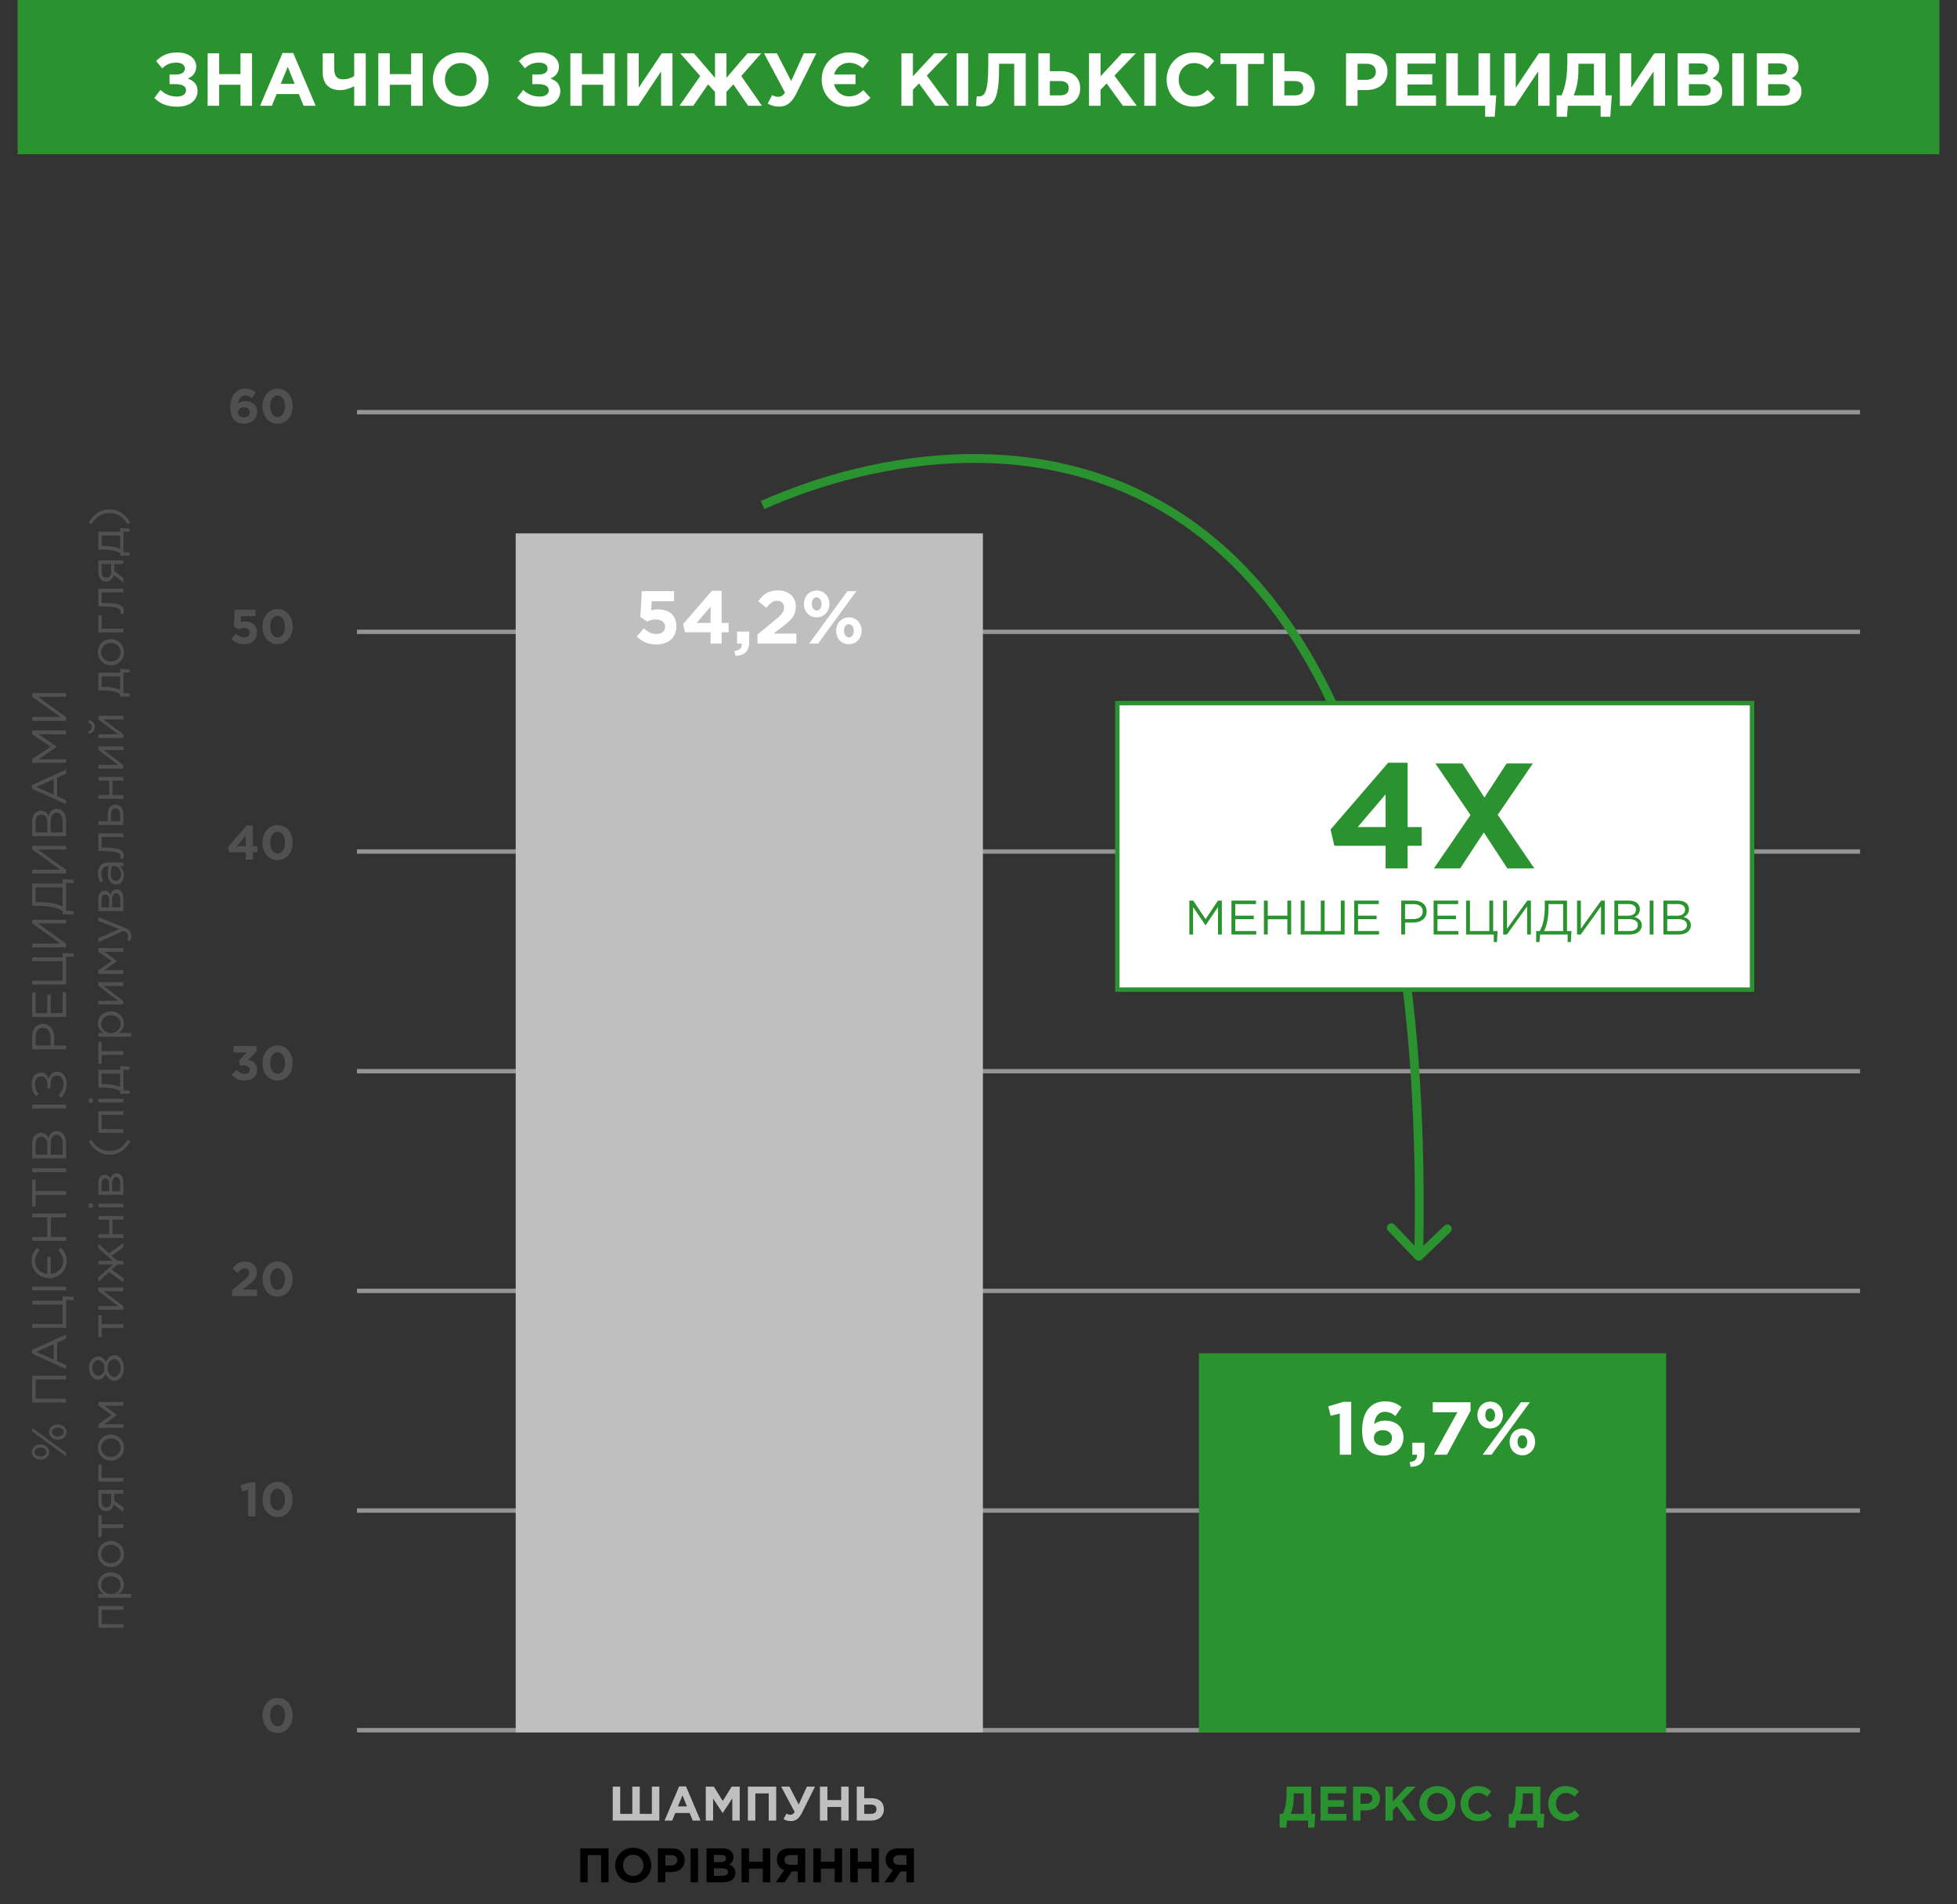 <svg width="444" height="432" viewBox="0 0 444 432" fill="none" xmlns="http://www.w3.org/2000/svg">
<rect x="0" y="0" width="444" height="432" fill="#333333" stroke="none"/>
<line x1="81" y1="93.5" x2="422" y2="93.5" stroke="#949494"/>
<line x1="81" y1="143.333" x2="422" y2="143.333" stroke="#949494"/>
<line x1="81" y1="193.167" x2="422" y2="193.167" stroke="#949494"/>
<line x1="81" y1="243" x2="422" y2="243" stroke="#949494"/>
<line x1="81" y1="292.833" x2="422" y2="292.833" stroke="#949494"/>
<line x1="81" y1="342.667" x2="422" y2="342.667" stroke="#949494"/>
<line x1="81" y1="392.5" x2="422" y2="392.5" stroke="#949494"/>
<rect x="272" y="307" width="106" height="86" fill="#2B9230"/>
<rect x="117" y="121" width="106" height="272" fill="#BFBFBF"/>
<path d="M321.155 285.692C321.537 286.091 322.17 286.104 322.569 285.722L329.066 279.494C329.465 279.112 329.478 278.479 329.096 278.08C328.714 277.681 328.081 277.668 327.682 278.05L321.907 283.586L316.371 277.811C315.989 277.412 315.356 277.399 314.957 277.781C314.558 278.163 314.545 278.796 314.927 279.195L321.155 285.692ZM173.405 115.484C199.528 103.926 237.369 97.995 268.126 118.899C298.867 139.792 322.935 187.768 320.877 284.979L322.877 285.021C324.94 187.58 300.842 138.716 269.25 117.245C237.675 95.785 199.016 101.965 172.595 113.655L173.405 115.484Z" fill="#2B9230"/>
<rect x="253.5" y="159.5" width="144" height="65" fill="white" stroke="#2B9230"/>
<path d="M290.326 414.606H291.855L291.965 413H296.783V414.606H298.202L298.422 411.471H297.498V405.3H291.899V406.202C291.899 408.831 291.624 410.14 291.052 411.471H290.326V414.606ZM295.804 406.829V411.471H292.834C293.274 410.404 293.527 409.238 293.527 407.61V406.829H295.804ZM299.605 413H305.468V411.493H301.288V409.876H304.918V408.369H301.288V406.807H305.413V405.3H299.605V413ZM306.974 413H308.668V410.69H309.955C311.682 410.69 313.068 409.766 313.068 407.984C313.068 406.389 311.957 405.3 310.12 405.3H306.974V413ZM308.668 409.183V406.829H309.977C310.824 406.829 311.352 407.236 311.352 407.995C311.352 408.677 310.857 409.183 310.01 409.183H308.668ZM314.322 413H316.016V410.646L316.907 409.722L319.294 413H321.329L318.051 408.567L321.186 405.3H319.14L316.016 408.666V405.3H314.322V413ZM326.097 413.132C328.473 413.132 330.2 411.339 330.2 409.15C330.2 406.939 328.495 405.168 326.119 405.168C323.743 405.168 322.016 406.961 322.016 409.15C322.016 411.361 323.721 413.132 326.097 413.132ZM326.119 411.57C324.755 411.57 323.787 410.47 323.787 409.15C323.787 407.808 324.733 406.73 326.097 406.73C327.461 406.73 328.429 407.83 328.429 409.15C328.429 410.492 327.483 411.57 326.119 411.57ZM335.311 413.132C336.796 413.132 337.676 412.67 338.468 411.823L337.39 410.668C336.785 411.218 336.246 411.57 335.366 411.57C334.046 411.57 333.133 410.47 333.133 409.15C333.133 407.808 334.068 406.73 335.366 406.73C336.246 406.73 336.752 407.049 337.346 407.588L338.358 406.422C337.643 405.718 336.829 405.168 335.377 405.168C333.012 405.168 331.362 406.961 331.362 409.15C331.362 411.383 333.045 413.132 335.311 413.132ZM342.308 414.606H343.837L343.947 413H348.765V414.606H350.184L350.404 411.471H349.48V405.3H343.881V406.202C343.881 408.831 343.606 410.14 343.034 411.471H342.308V414.606ZM347.786 406.829V411.471H344.816C345.256 410.404 345.509 409.238 345.509 407.61V406.829H347.786ZM355.195 413.132C356.68 413.132 357.56 412.67 358.352 411.823L357.274 410.668C356.669 411.218 356.13 411.57 355.25 411.57C353.93 411.57 353.017 410.47 353.017 409.15C353.017 407.808 353.952 406.73 355.25 406.73C356.13 406.73 356.636 407.049 357.23 407.588L358.242 406.422C357.527 405.718 356.713 405.168 355.261 405.168C352.896 405.168 351.246 406.961 351.246 409.15C351.246 411.383 352.929 413.132 355.195 413.132Z" fill="#2B9230"/>
<path d="M149.59 405.3H147.896V411.471H145.146V405.3H143.452V411.471H140.713V405.3H139.019V413H149.59V405.3ZM150.777 413H152.504L153.208 411.273H156.464L157.168 413H158.939L155.639 405.245H154.077L150.777 413ZM153.813 409.777L154.836 407.28L155.859 409.777H153.813ZM160.128 413H161.789V408.006L163.934 411.262H163.978L166.145 407.973V413H167.828V405.3H166.002L163.978 408.556L161.954 405.3H160.128V413ZM169.677 413H171.371V406.829H174.407V413H176.101V405.3H169.677V413ZM181.205 409.37L179.115 405.3H177.223L180.303 411.064C179.995 411.537 179.643 411.68 179.335 411.68C179.038 411.68 178.73 411.614 178.422 411.427L177.762 412.67C178.246 412.945 178.763 413.121 179.423 413.121C180.501 413.121 181.271 412.593 181.942 411.251L184.901 405.3H183.064L181.205 409.37ZM186.027 413H187.721V409.909H190.845V413H192.539V405.3H190.845V408.347H187.721V405.3H186.027V413ZM194.384 413H197.607C199.411 413 200.533 411.999 200.533 410.415C200.533 408.908 199.499 407.918 197.717 407.918H196.078V405.3H194.384V413ZM197.574 409.37C198.421 409.37 198.85 409.744 198.85 410.393C198.85 411.108 198.421 411.471 197.585 411.471H196.078V409.37H197.574Z" fill="#BFBFBF"/>
<path d="M131.639 427H133.333V420.829H136.369V427H138.063V419.3H131.639V427ZM143.651 427.132C146.027 427.132 147.754 425.339 147.754 423.15C147.754 420.939 146.049 419.168 143.673 419.168C141.297 419.168 139.57 420.961 139.57 423.15C139.57 425.361 141.275 427.132 143.651 427.132ZM143.673 425.57C142.309 425.57 141.341 424.47 141.341 423.15C141.341 421.808 142.287 420.73 143.651 420.73C145.015 420.73 145.983 421.83 145.983 423.15C145.983 424.492 145.037 425.57 143.673 425.57ZM149.257 427H150.951V424.69H152.238C153.965 424.69 155.351 423.766 155.351 421.984C155.351 420.389 154.24 419.3 152.403 419.3H149.257V427ZM150.951 423.183V420.829H152.26C153.107 420.829 153.635 421.236 153.635 421.995C153.635 422.677 153.14 423.183 152.293 423.183H150.951ZM156.681 427H158.375V419.3H156.681V427ZM160.299 427H163.962C165.7 427 166.844 426.296 166.844 424.888C166.844 423.832 166.294 423.315 165.403 422.974C165.953 422.666 166.415 422.182 166.415 421.313C166.415 420.763 166.239 420.334 165.887 419.982C165.447 419.542 164.754 419.3 163.874 419.3H160.299V427ZM161.949 422.413V420.785H163.621C164.336 420.785 164.732 421.071 164.732 421.577C164.732 422.171 164.259 422.413 163.511 422.413H161.949ZM161.949 425.515V423.821H163.907C164.776 423.821 165.161 424.14 165.161 424.657C165.161 425.251 164.71 425.515 163.962 425.515H161.949ZM168.238 427H169.932V423.909H173.056V427H174.75V419.3H173.056V422.347H169.932V419.3H168.238V427ZM182.689 419.3H179.169C177.365 419.3 176.265 420.246 176.265 421.841C176.265 423.106 176.936 423.887 177.915 424.25L176.034 427H178.014L179.664 424.536H180.995V427H182.689V419.3ZM179.279 423.04C178.454 423.04 177.981 422.6 177.981 421.951C177.981 421.203 178.487 420.829 179.312 420.829H180.995V423.04H179.279ZM184.545 427H186.239V423.909H189.363V427H191.057V419.3H189.363V422.347H186.239V419.3H184.545V427ZM192.902 427H194.596V423.909H197.72V427H199.414V419.3H197.72V422.347H194.596V419.3H192.902V427ZM207.353 419.3H203.833C202.029 419.3 200.929 420.246 200.929 421.841C200.929 423.106 201.6 423.887 202.579 424.25L200.698 427H202.678L204.328 424.536H205.659V427H207.353V419.3ZM203.943 423.04C203.118 423.04 202.645 422.6 202.645 421.951C202.645 421.203 203.151 420.829 203.976 420.829H205.659V423.04H203.943Z" fill="black"/>
<path d="M303.97 330H306.554V318.015H304.769L301.352 319.035L301.896 321.177L303.97 320.667V330ZM313.879 330.204C316.463 330.204 318.418 328.521 318.418 326.09C318.418 323.574 316.599 322.265 314.236 322.265C313.063 322.265 312.366 322.639 311.771 323.03C311.941 321.466 312.689 320.276 314.168 320.276C315.188 320.276 315.817 320.633 316.599 321.228L317.976 319.205C316.922 318.372 315.868 317.896 314.253 317.896C310.7 317.896 309.034 320.718 309.034 324.39C309.034 326.787 309.578 328.062 310.445 328.929C311.278 329.762 312.332 330.204 313.879 330.204ZM313.777 327.96C312.485 327.96 311.703 327.195 311.703 326.192C311.703 325.155 312.451 324.441 313.743 324.441C315.035 324.441 315.817 325.172 315.817 326.175C315.817 327.229 315.069 327.96 313.777 327.96ZM320.035 332.754C322.058 332.72 323.18 331.819 323.18 329.575V327.28H320.426V330H321.48V330.187C321.48 331.054 320.919 331.564 319.814 331.683L320.035 332.754ZM325.332 330H328.29L333.628 320.072V318.1H325.06V320.361H330.653L325.332 330ZM338.068 324.05C339.802 324.05 340.975 322.673 340.975 321.007C340.975 319.307 339.819 317.964 338.102 317.964C336.368 317.964 335.195 319.324 335.195 321.007C335.195 322.707 336.351 324.05 338.068 324.05ZM336.385 330H338.408L347.095 318.1H345.072L336.385 330ZM345.378 330.136C347.112 330.136 348.285 328.759 348.285 327.093C348.285 325.393 347.129 324.05 345.412 324.05C343.678 324.05 342.505 325.41 342.505 327.093C342.505 328.793 343.661 330.136 345.378 330.136ZM338.102 322.503C337.422 322.503 336.98 321.806 336.98 321.007C336.98 320.191 337.354 319.511 338.068 319.511C338.748 319.511 339.19 320.208 339.19 321.007C339.19 321.806 338.816 322.503 338.102 322.503ZM345.412 328.589C344.732 328.589 344.29 327.892 344.29 327.093C344.29 326.277 344.664 325.597 345.378 325.597C346.058 325.597 346.5 326.294 346.5 327.093C346.5 327.892 346.126 328.589 345.412 328.589Z" fill="white"/>
<path d="M269.839 212H270.686V205.774L273.491 209.888H273.535L276.34 205.763V212H277.209V204.3H276.329L273.524 208.502L270.719 204.3H269.839V212ZM279.389 212H285.01V211.208H280.258V208.513H284.46V207.721H280.258V205.092H284.955V204.3H279.389V212ZM286.758 212H287.627V208.535H292.071V212H292.94V204.3H292.071V207.721H287.627V204.3H286.758V212ZM295.115 212H305.07V204.3H304.201V211.208H300.527V204.3H299.658V211.208H295.984V204.3H295.115V212ZM307.243 212H312.864V211.208H308.112V208.513H312.314V207.721H308.112V205.092H312.809V204.3H307.243V212ZM317.91 212H318.779V209.283H320.649C322.288 209.283 323.674 208.425 323.674 206.764C323.674 205.224 322.53 204.3 320.792 204.3H317.91V212ZM318.779 208.491V205.103H320.726C321.969 205.103 322.794 205.675 322.794 206.775C322.794 207.809 321.958 208.491 320.682 208.491H318.779ZM325.258 212H330.879V211.208H326.127V208.513H330.329V207.721H326.127V205.092H330.824V204.3H325.258V212ZM338.908 213.716H339.634L339.766 211.208H338.765V204.3H337.896V211.208H333.496V204.3H332.627V212H338.908V213.716ZM341.038 212H341.885L346.472 205.609V212H347.33V204.3H346.505L341.907 210.691V204.3H341.038V212ZM348.524 213.716H349.261L349.415 212H355.663V213.716H356.389L356.521 211.208H355.52V204.3H350.482V205.642C350.482 208.139 350.053 210.031 349.316 211.208H348.524V213.716ZM350.295 211.208C350.933 210.152 351.318 208.084 351.318 206.093V205.092H354.651V211.208H350.295ZM357.796 212H358.643L363.23 205.609V212H364.088V204.3H363.263L358.665 210.691V204.3H357.796V212ZM366.261 212H369.682C371.365 212 372.476 211.219 372.476 209.899C372.476 208.821 371.739 208.293 370.826 208.018C371.431 207.754 372.047 207.237 372.047 206.236C372.047 205.719 371.871 205.312 371.552 204.982C371.123 204.542 370.419 204.3 369.539 204.3H366.261V212ZM367.119 211.219V208.502H369.55C370.892 208.502 371.596 208.986 371.596 209.822C371.596 210.702 370.87 211.219 369.704 211.219H367.119ZM367.119 207.732V205.081H369.462C370.562 205.081 371.167 205.576 371.167 206.335C371.167 207.259 370.441 207.732 369.396 207.732H367.119ZM374.276 212H375.145V204.3H374.276V212ZM377.401 212H380.822C382.505 212 383.616 211.219 383.616 209.899C383.616 208.821 382.879 208.293 381.966 208.018C382.571 207.754 383.187 207.237 383.187 206.236C383.187 205.719 383.011 205.312 382.692 204.982C382.263 204.542 381.559 204.3 380.679 204.3H377.401V212ZM378.259 211.219V208.502H380.69C382.032 208.502 382.736 208.986 382.736 209.822C382.736 210.702 382.01 211.219 380.844 211.219H378.259ZM378.259 207.732V205.081H380.602C381.702 205.081 382.307 205.576 382.307 206.335C382.307 207.259 381.581 207.732 380.536 207.732H378.259Z" fill="#2B9230"/>
<path d="M314.36 197H319.358V191.866H322.554V187.616H319.358V173.03H314.938L301.882 188.16L302.732 191.866H314.36V197ZM308.036 187.616L314.36 180.204V187.616H308.036ZM325.324 197H331.274L336.646 188.84L341.984 197H348.104L339.808 184.828L347.764 173.2H341.814L336.782 180.918L331.784 173.2H325.664L333.62 184.896L325.324 197Z" fill="#2B9230"/>
<path d="M148.93 146.204C151.667 146.204 153.452 144.606 153.452 142.09C153.452 139.37 151.599 138.248 149.287 138.248C148.624 138.248 148.199 138.333 147.723 138.452L147.859 136.395H152.925V134.1H145.615L145.275 139.965L146.788 140.968C147.349 140.73 148.029 140.526 148.777 140.526C150.018 140.526 150.885 141.121 150.885 142.141C150.885 143.229 150.12 143.824 148.896 143.824C147.842 143.824 146.958 143.348 146.057 142.532L144.476 144.419C145.632 145.524 147.026 146.204 148.93 146.204ZM161.219 146H163.718V143.433H165.316V141.308H163.718V134.015H161.508L154.98 141.58L155.405 143.433H161.219V146ZM158.057 141.308L161.219 137.602V141.308H158.057ZM166.836 148.754C168.859 148.72 169.981 147.819 169.981 145.575V143.28H167.227V146H168.281V146.187C168.281 147.054 167.72 147.564 166.615 147.683L166.836 148.754ZM171.871 146H180.677V143.739H175.492L177.43 142.243C179.538 140.611 180.558 139.625 180.558 137.636C180.558 135.375 178.926 133.93 176.461 133.93C174.336 133.93 173.197 134.797 172.024 136.395L173.86 137.874C174.744 136.786 175.373 136.276 176.291 136.276C177.226 136.276 177.889 136.82 177.889 137.823C177.889 138.809 177.311 139.455 175.832 140.679L171.871 143.926V146ZM185.267 140.05C187.001 140.05 188.174 138.673 188.174 137.007C188.174 135.307 187.018 133.964 185.301 133.964C183.567 133.964 182.394 135.324 182.394 137.007C182.394 138.707 183.55 140.05 185.267 140.05ZM183.584 146H185.607L194.294 134.1H192.271L183.584 146ZM192.577 146.136C194.311 146.136 195.484 144.759 195.484 143.093C195.484 141.393 194.328 140.05 192.611 140.05C190.877 140.05 189.704 141.41 189.704 143.093C189.704 144.793 190.86 146.136 192.577 146.136ZM185.301 138.503C184.621 138.503 184.179 137.806 184.179 137.007C184.179 136.191 184.553 135.511 185.267 135.511C185.947 135.511 186.389 136.208 186.389 137.007C186.389 137.806 186.015 138.503 185.301 138.503ZM192.611 144.589C191.931 144.589 191.489 143.892 191.489 143.093C191.489 142.277 191.863 141.597 192.577 141.597C193.257 141.597 193.699 142.294 193.699 143.093C193.699 143.892 193.325 144.589 192.611 144.589Z" fill="white"/>
<path d="M55.411 96.132C57.083 96.132 58.348 95.043 58.348 93.47C58.348 91.842 57.171 90.995 55.642 90.995C54.883 90.995 54.432 91.237 54.047 91.49C54.157 90.478 54.641 89.708 55.598 89.708C56.258 89.708 56.665 89.939 57.171 90.324L58.062 89.015C57.38 88.476 56.698 88.168 55.653 88.168C53.354 88.168 52.276 89.994 52.276 92.37C52.276 93.921 52.628 94.746 53.189 95.307C53.728 95.846 54.41 96.132 55.411 96.132ZM55.345 94.68C54.509 94.68 54.003 94.185 54.003 93.536C54.003 92.865 54.487 92.403 55.323 92.403C56.159 92.403 56.665 92.876 56.665 93.525C56.665 94.207 56.181 94.68 55.345 94.68ZM62.969 96.132C65.026 96.132 66.401 94.383 66.401 92.15C66.401 89.895 65.026 88.168 62.991 88.168C60.945 88.168 59.559 89.917 59.559 92.15C59.559 94.405 60.912 96.132 62.969 96.132ZM62.991 94.603C61.968 94.603 61.297 93.558 61.297 92.15C61.297 90.72 61.957 89.697 62.969 89.697C63.981 89.697 64.663 90.753 64.663 92.15C64.663 93.569 64.014 94.603 62.991 94.603ZM55.391 146.132C57.162 146.132 58.317 145.098 58.317 143.47C58.317 141.71 57.118 140.984 55.622 140.984C55.193 140.984 54.918 141.039 54.61 141.116L54.698 139.785H57.976V138.3H53.246L53.026 142.095L54.005 142.744C54.368 142.59 54.808 142.458 55.292 142.458C56.095 142.458 56.656 142.843 56.656 143.503C56.656 144.207 56.161 144.592 55.369 144.592C54.687 144.592 54.115 144.284 53.532 143.756L52.509 144.977C53.257 145.692 54.159 146.132 55.391 146.132ZM62.969 146.132C65.026 146.132 66.401 144.383 66.401 142.15C66.401 139.895 65.026 138.168 62.991 138.168C60.945 138.168 59.559 139.917 59.559 142.15C59.559 144.405 60.912 146.132 62.969 146.132ZM62.991 144.603C61.968 144.603 61.297 143.558 61.297 142.15C61.297 140.72 61.957 139.697 62.969 139.697C63.981 139.697 64.663 140.753 64.663 142.15C64.663 143.569 64.014 144.603 62.991 144.603ZM55.759 195H57.376V193.339H58.41V191.964H57.376V187.245H55.946L51.722 192.14L51.997 193.339H55.759V195ZM53.713 191.964L55.759 189.566V191.964H53.713ZM62.969 195.132C65.026 195.132 66.401 193.383 66.401 191.15C66.401 188.895 65.026 187.168 62.991 187.168C60.945 187.168 59.559 188.917 59.559 191.15C59.559 193.405 60.912 195.132 62.969 195.132ZM62.991 193.603C61.968 193.603 61.297 192.558 61.297 191.15C61.297 189.72 61.957 188.697 62.969 188.697C63.981 188.697 64.663 189.753 64.663 191.15C64.663 192.569 64.014 193.603 62.991 193.603ZM55.554 245.132C57.27 245.132 58.326 244.065 58.326 242.613C58.326 241.161 57.303 240.611 56.258 240.435L58.205 238.576V237.3H53.002V238.752H56.027L54.19 240.6L54.454 241.678H55.158C56.104 241.678 56.665 242.03 56.665 242.657C56.665 243.251 56.214 243.614 55.576 243.614C54.795 243.614 54.245 243.284 53.717 242.69L52.551 243.801C53.211 244.582 54.168 245.132 55.554 245.132ZM62.969 245.132C65.026 245.132 66.401 243.383 66.401 241.15C66.401 238.895 65.026 237.168 62.991 237.168C60.945 237.168 59.559 238.917 59.559 241.15C59.559 243.405 60.912 245.132 62.969 245.132ZM62.991 243.603C61.968 243.603 61.297 242.558 61.297 241.15C61.297 239.72 61.957 238.697 62.969 238.697C63.981 238.697 64.663 239.753 64.663 241.15C64.663 242.569 64.014 243.603 62.991 243.603ZM52.65 294H58.348V292.537H54.993L56.247 291.569C57.611 290.513 58.271 289.875 58.271 288.588C58.271 287.125 57.215 286.19 55.62 286.19C54.245 286.19 53.508 286.751 52.749 287.785L53.937 288.742C54.509 288.038 54.916 287.708 55.51 287.708C56.115 287.708 56.544 288.06 56.544 288.709C56.544 289.347 56.17 289.765 55.213 290.557L52.65 292.658V294ZM62.969 294.132C65.026 294.132 66.401 292.383 66.401 290.15C66.401 287.895 65.026 286.168 62.991 286.168C60.945 286.168 59.559 287.917 59.559 290.15C59.559 292.405 60.912 294.132 62.969 294.132ZM62.991 292.603C61.968 292.603 61.297 291.558 61.297 290.15C61.297 288.72 61.957 287.697 62.969 287.697C63.981 287.697 64.663 288.753 64.663 290.15C64.663 291.569 64.014 292.603 62.991 292.603ZM56.282 344H57.954V336.245H56.799L54.588 336.905L54.94 338.291L56.282 337.961V344ZM62.969 344.132C65.026 344.132 66.401 342.383 66.401 340.15C66.401 337.895 65.026 336.168 62.991 336.168C60.945 336.168 59.559 337.917 59.559 340.15C59.559 342.405 60.912 344.132 62.969 344.132ZM62.991 342.603C61.968 342.603 61.297 341.558 61.297 340.15C61.297 338.72 61.957 337.697 62.969 337.697C63.981 337.697 64.663 338.753 64.663 340.15C64.663 341.569 64.014 342.603 62.991 342.603ZM62.969 393.132C65.026 393.132 66.401 391.383 66.401 389.15C66.401 386.895 65.026 385.168 62.991 385.168C60.945 385.168 59.559 386.917 59.559 389.15C59.559 391.405 60.912 393.132 62.969 393.132ZM62.991 391.603C61.968 391.603 61.297 390.558 61.297 389.15C61.297 387.72 61.957 386.697 62.969 386.697C63.981 386.697 64.663 387.753 64.663 389.15C64.663 390.569 64.014 391.603 62.991 391.603Z" fill="#505050"/>
<path d="M11.15 329.404C11.15 328.359 10.226 327.655 9.181 327.655C8.125 327.655 7.212 328.348 7.212 329.382C7.212 330.438 8.136 331.142 9.181 331.142C10.237 331.142 11.15 330.449 11.15 329.404ZM15 330.35L15 329.558L7.3 323.915L7.3 324.696L15 330.35ZM15.088 324.872C15.088 323.816 14.164 323.123 13.119 323.123C12.063 323.123 11.15 323.805 11.15 324.85C11.15 325.895 12.074 326.599 13.119 326.599C14.175 326.599 15.088 325.906 15.088 324.872ZM10.534 329.382C10.534 329.954 9.951 330.405 9.181 330.405C8.433 330.405 7.828 330.009 7.828 329.404C7.828 328.843 8.411 328.381 9.181 328.381C9.94 328.381 10.534 328.788 10.534 329.382ZM14.472 324.85C14.472 325.422 13.889 325.873 13.119 325.873C12.371 325.873 11.766 325.466 11.766 324.872C11.766 324.3 12.349 323.849 13.119 323.849C13.878 323.849 14.472 324.245 14.472 324.85ZM15 318.153L15 317.284L8.092 317.284L8.092 312.95L15 312.95L15 312.081L7.3 312.081L7.3 318.153L15 318.153ZM15 310.563L15 309.672L12.965 308.759L12.965 304.568L15 303.666L15 302.731L7.245 306.24L7.245 307.054L15 310.563ZM12.184 308.418L8.257 306.658L12.184 304.909L12.184 308.418ZM16.716 294.932L16.716 294.206L14.208 294.074L14.208 295.075L7.3 295.075L7.3 295.944L14.208 295.944L14.208 300.344L7.3 300.344L7.3 301.213L15 301.213L15 294.932L16.716 294.932ZM15 292.725L15 291.856L7.3 291.856L7.3 292.725L15 292.725ZM15.132 286.08C15.132 284.683 14.593 283.781 13.779 282.978L13.207 283.616C13.911 284.353 14.34 285.002 14.34 286.058C14.34 287.631 13.119 288.852 11.513 289.017L11.513 285.134L10.721 285.134L10.721 289.006C9.137 288.819 7.96 287.62 7.96 286.058C7.96 285.013 8.411 284.287 9.027 283.638L8.433 283.088C7.707 283.858 7.168 284.65 7.168 286.047C7.168 288.313 8.972 289.941 11.15 289.941C13.383 289.941 15.132 288.302 15.132 286.08ZM15 281.469L15 280.6L11.535 280.6L11.535 276.156L15 276.156L15 275.287L7.3 275.287L7.3 276.156L10.721 276.156L10.721 280.6L7.3 280.6L7.3 281.469L15 281.469ZM15 271.076L15 270.196L8.092 270.196L8.092 267.611L7.3 267.611L7.3 273.661L8.092 273.661L8.092 271.076L15 271.076ZM15 265.901L15 265.032L7.3 265.032L7.3 265.901L15 265.901ZM15 262.777L15 259.356C15 257.673 14.219 256.562 12.899 256.562C11.821 256.562 11.293 257.299 11.018 258.212C10.754 257.607 10.237 256.991 9.236 256.991C8.719 256.991 8.312 257.167 7.982 257.486C7.542 257.915 7.3 258.619 7.3 259.499L7.3 262.777L15 262.777ZM14.219 261.919L11.502 261.919L11.502 259.488C11.502 258.146 11.986 257.442 12.822 257.442C13.702 257.442 14.219 258.168 14.219 259.334L14.219 261.919ZM10.732 261.919L8.081 261.919L8.081 259.576C8.081 258.476 8.576 257.871 9.335 257.871C10.259 257.871 10.732 258.597 10.732 259.642L10.732 261.919ZM15 251.464L15 250.595L7.3 250.595L7.3 251.464L15 251.464ZM15.132 245.788C15.132 244.182 14.164 243.093 12.943 243.093C11.92 243.093 11.326 243.797 11.051 244.71C10.798 244.006 10.27 243.302 9.236 243.302C8.048 243.302 7.179 244.369 7.179 245.898C7.179 247.119 7.542 247.922 8.202 248.692L8.807 248.186C8.202 247.515 7.938 246.789 7.938 245.92C7.938 244.908 8.521 244.182 9.313 244.182C10.226 244.182 10.765 244.963 10.765 246.063L10.765 246.91L11.48 246.91L11.48 246.063C11.48 244.886 11.898 243.984 12.899 243.984C13.812 243.984 14.384 244.831 14.384 245.777C14.384 246.888 14.021 247.702 13.284 248.483L13.889 249C14.714 248.098 15.132 247.119 15.132 245.788ZM15 238.049L15 237.18L12.283 237.18L12.283 235.31C12.283 233.671 11.425 232.285 9.764 232.285C8.224 232.285 7.3 233.429 7.3 235.167L7.3 238.049L15 238.049ZM11.491 237.18L8.103 237.18L8.103 235.233C8.103 233.99 8.675 233.165 9.775 233.165C10.809 233.165 11.491 234.001 11.491 235.277L11.491 237.18ZM15 230.701L15 225.08L14.208 225.08L14.208 229.832L11.513 229.832L11.513 225.63L10.721 225.63L10.721 229.832L8.092 229.832L8.092 225.135L7.3 225.135L7.3 230.701L15 230.701ZM16.716 217.051L16.716 216.325L14.208 216.193L14.208 217.194L7.3 217.194L7.3 218.063L14.208 218.063L14.208 222.463L7.3 222.463L7.3 223.332L15 223.332L15 217.051L16.716 217.051ZM15 214.921L15 214.074L8.609 209.487L15 209.487L15 208.629L7.3 208.629L7.3 209.454L13.691 214.052L7.3 214.052L7.3 214.921L15 214.921ZM16.716 207.435L16.716 206.698L15 206.544L15 200.296L16.716 200.296L16.716 199.57L14.208 199.438L14.208 200.439L7.3 200.439L7.3 205.477L8.642 205.477C11.139 205.477 13.031 205.906 14.208 206.643L14.208 207.435L16.716 207.435ZM14.208 205.664C13.152 205.026 11.084 204.641 9.093 204.641L8.092 204.641L8.092 201.308L14.208 201.308L14.208 205.664ZM15 198.163L15 197.316L8.609 192.729L15 192.729L15 191.871L7.3 191.871L7.3 192.696L13.691 197.294L7.3 197.294L7.3 198.163L15 198.163ZM15 189.698L15 186.277C15 184.594 14.219 183.483 12.899 183.483C11.821 183.483 11.293 184.22 11.018 185.133C10.754 184.528 10.237 183.912 9.236 183.912C8.719 183.912 8.312 184.088 7.982 184.407C7.542 184.836 7.3 185.54 7.3 186.42L7.3 189.698L15 189.698ZM14.219 188.84L11.502 188.84L11.502 186.409C11.502 185.067 11.986 184.363 12.822 184.363C13.702 184.363 14.219 185.089 14.219 186.255L14.219 188.84ZM10.732 188.84L8.081 188.84L8.081 186.497C8.081 185.397 8.576 184.792 9.335 184.792C10.259 184.792 10.732 185.518 10.732 186.563L10.732 188.84ZM15 182.42L15 181.529L12.965 180.616L12.965 176.425L15 175.523L15 174.588L7.245 178.097L7.245 178.911L15 182.42ZM12.184 180.275L8.257 178.515L12.184 176.766L12.184 180.275ZM15 173.069L15 172.222L8.774 172.222L12.888 169.417L12.888 169.373L8.763 166.568L15 166.568L15 165.699L7.3 165.699L7.3 166.579L11.502 169.384L7.3 172.189L7.3 173.069L15 173.069ZM15 163.519L15 162.672L8.609 158.085L15 158.085L15 157.227L7.3 157.227L7.3 158.052L13.691 162.65L7.3 162.65L7.3 163.519L15 163.519ZM28 369.262L28 368.415L23.061 368.415L23.061 365.181L28 365.181L28 364.334L22.313 364.334L22.313 369.262L28 369.262ZM29.76 362.441L29.76 361.594L26.911 361.594C27.549 361.154 28.121 360.472 28.121 359.416C28.121 358.041 27.021 356.699 25.162 356.699C23.27 356.699 22.192 358.052 22.192 359.416C22.192 360.461 22.775 361.132 23.457 361.594L22.313 361.594L22.313 362.441L29.76 362.441ZM27.362 359.57C27.362 360.626 26.482 361.627 25.162 361.627C23.842 361.627 22.951 360.626 22.951 359.57C22.951 358.492 23.809 357.568 25.151 357.568C26.548 357.568 27.362 358.47 27.362 359.57ZM28.132 352.541C28.132 350.825 26.768 349.56 25.162 349.56C23.534 349.56 22.192 350.814 22.192 352.519C22.192 354.235 23.556 355.489 25.162 355.489C26.79 355.489 28.132 354.246 28.132 352.541ZM27.373 352.519C27.373 353.718 26.383 354.62 25.162 354.62C23.941 354.62 22.94 353.773 22.94 352.541C22.94 351.342 23.941 350.429 25.162 350.429C26.383 350.429 27.373 351.287 27.373 352.519ZM28 346.65L28 345.792L23.061 345.792L23.061 343.757L22.313 343.757L22.313 348.685L23.061 348.685L23.061 346.65L28 346.65ZM28 343.031L28 341.986C27.318 341.458 26.625 340.941 25.932 340.413L25.932 338.84L28 338.84L28 337.993L22.313 337.993L22.313 340.666C22.313 342.019 23.039 342.811 24.084 342.811C25.008 342.811 25.602 342.14 25.8 341.293L28 343.031ZM25.217 340.6C25.217 341.392 24.81 341.964 24.117 341.964C23.468 341.964 23.061 341.469 23.061 340.622L23.061 338.84L25.217 338.84L25.217 340.6ZM28 336.101L28 335.254L23.061 335.254L23.061 332.24L22.313 332.24L22.313 336.101L28 336.101ZM28.132 328.414C28.132 326.698 26.768 325.433 25.162 325.433C23.534 325.433 22.192 326.687 22.192 328.392C22.192 330.108 23.556 331.362 25.162 331.362C26.79 331.362 28.132 330.119 28.132 328.414ZM27.373 328.392C27.373 329.591 26.383 330.493 25.162 330.493C23.941 330.493 22.94 329.646 22.94 328.414C22.94 327.215 23.941 326.302 25.162 326.302C26.383 326.302 27.373 327.16 27.373 328.392ZM28 323.898L28 323.073L23.666 323.073L26.548 320.994L23.666 318.893L28 318.893L28 318.035L22.313 318.035L22.313 318.849L25.305 320.972L22.313 323.095L22.313 323.898L28 323.898ZM28.11 310.326C28.11 308.687 27.23 307.433 25.921 307.433C24.986 307.433 24.359 308.104 24.018 309.017C23.688 308.302 23.138 307.697 22.247 307.697C21.037 307.697 20.19 308.918 20.19 310.326C20.19 311.734 21.037 312.955 22.225 312.955C23.138 312.955 23.688 312.35 24.018 311.635C24.348 312.559 24.997 313.219 25.91 313.219C27.219 313.219 28.11 311.965 28.11 310.326ZM23.71 310.326C23.71 311.305 23.138 312.086 22.302 312.086C21.51 312.086 20.949 311.327 20.949 310.326C20.949 309.325 21.521 308.566 22.28 308.566C23.138 308.566 23.71 309.347 23.71 310.326ZM27.351 310.326C27.351 311.591 26.691 312.339 25.91 312.339C25.03 312.339 24.425 311.448 24.425 310.326C24.425 309.204 25.03 308.313 25.888 308.313C26.691 308.313 27.351 309.061 27.351 310.326ZM28 301.243L28 300.385L23.061 300.385L23.061 298.35L22.313 298.35L22.313 303.278L23.061 303.278L23.061 301.243L28 301.243ZM28 297.118L28 296.304L23.501 292.916L28 292.916L28 292.069L22.313 292.069L22.313 292.894L26.812 296.271L22.313 296.271L22.313 297.118L28 297.118ZM28 290.905L28 289.915L25.349 288.023L26.614 286.868L28 286.868L28 286.021L26.614 286.021L25.349 284.866L28 282.974L28 281.984L24.744 284.316L22.313 282.105L22.313 283.128L25.613 286.021L22.313 286.021L22.313 286.868L25.613 286.868L22.313 289.761L22.313 290.784L24.744 288.573L28 290.905ZM28 280.822L28 279.975L25.514 279.975L25.514 276.697L28 276.697L28 275.85L22.313 275.85L22.313 276.697L24.766 276.697L24.766 279.975L22.313 279.975L22.313 280.822L28 280.822ZM28 273.881L28 273.034L22.313 273.034L22.313 273.881L28 273.881ZM21.07 273.936L21.07 272.968L20.135 272.968L20.135 273.936L21.07 273.936ZM28 271.068L28 268.219C28 266.965 27.406 266.151 26.449 266.151C25.646 266.151 25.228 266.723 25.041 267.405C24.843 266.932 24.48 266.459 23.732 266.459C22.874 266.459 22.313 267.185 22.313 268.318L22.313 271.068L28 271.068ZM27.274 270.221L25.437 270.221L25.437 268.439C25.437 267.515 25.767 267.02 26.317 267.02C26.911 267.02 27.274 267.515 27.274 268.329L27.274 270.221ZM24.755 270.221L23.039 270.221L23.039 268.45C23.039 267.713 23.369 267.317 23.842 267.317C24.436 267.317 24.755 267.79 24.755 268.472L24.755 270.221ZM29.551 258.916L28.99 258.553C27.923 260.225 26.603 261.105 24.843 261.105C23.083 261.105 21.763 260.225 20.696 258.553L20.135 258.916C21.235 260.874 22.819 261.963 24.843 261.963C26.867 261.963 28.451 260.874 29.551 258.916ZM28 256.996L28 256.149L23.061 256.149L23.061 252.915L28 252.915L28 252.068L22.313 252.068L22.313 256.996L28 256.996ZM28 250.098L28 249.251L22.313 249.251L22.313 250.098L28 250.098ZM21.07 250.153L21.07 249.185L20.135 249.185L20.135 250.153L21.07 250.153ZM29.419 248.121L29.419 247.428L28 247.274L28 242.676L29.419 242.676L29.419 241.972L27.252 241.84L27.252 242.698L22.313 242.698L22.313 246.746L23.303 246.746C25.217 246.746 26.405 247.043 27.252 247.505L27.252 248.121L29.419 248.121ZM27.252 246.603C26.515 246.207 25.261 245.932 23.853 245.932L23.061 245.932L23.061 243.545L27.252 243.545L27.252 246.603ZM28 239.304L28 238.446L23.061 238.446L23.061 236.411L22.313 236.411L22.313 241.339L23.061 241.339L23.061 239.304L28 239.304ZM29.76 235.179L29.76 234.332L26.911 234.332C27.549 233.892 28.121 233.21 28.121 232.154C28.121 230.779 27.021 229.437 25.162 229.437C23.27 229.437 22.192 230.79 22.192 232.154C22.192 233.199 22.775 233.87 23.457 234.332L22.313 234.332L22.313 235.179L29.76 235.179ZM27.362 232.308C27.362 233.364 26.482 234.365 25.162 234.365C23.842 234.365 22.951 233.364 22.951 232.308C22.951 231.23 23.809 230.306 25.151 230.306C26.548 230.306 27.362 231.208 27.362 232.308ZM28 227.874L28 227.06L23.501 223.672L28 223.672L28 222.825L22.313 222.825L22.313 223.65L26.812 227.027L22.313 227.027L22.313 227.874L28 227.874ZM28 220.934L28 220.109L23.666 220.109L26.548 218.03L23.666 215.929L28 215.929L28 215.071L22.313 215.071L22.313 215.885L25.305 218.008L22.313 220.131L22.313 220.934L28 220.934ZM29.793 212.299C29.793 211.441 29.364 210.891 28.187 210.407L22.313 208.02L22.313 208.922L27.054 210.748L22.313 212.816L22.313 213.751L27.978 211.166C28.781 211.507 29.045 211.826 29.045 212.332C29.045 212.695 28.979 212.948 28.836 213.223L29.507 213.509C29.694 213.124 29.793 212.772 29.793 212.299ZM28 206.679L28 203.83C28 202.576 27.406 201.762 26.449 201.762C25.646 201.762 25.228 202.334 25.041 203.016C24.843 202.543 24.48 202.07 23.732 202.07C22.874 202.07 22.313 202.796 22.313 203.929L22.313 206.679L28 206.679ZM27.274 205.832L25.437 205.832L25.437 204.05C25.437 203.126 25.767 202.631 26.317 202.631C26.911 202.631 27.274 203.126 27.274 203.94L27.274 205.832ZM24.755 205.832L23.039 205.832L23.039 204.061C23.039 203.324 23.369 202.928 23.842 202.928C24.436 202.928 24.755 203.401 24.755 204.083L24.755 205.832ZM28.121 198.54C28.121 197.539 27.659 196.89 27.153 196.494L28 196.494L28 195.658L24.524 195.658C23.798 195.658 23.248 195.856 22.852 196.252C22.445 196.659 22.225 197.286 22.225 198.089C22.225 198.925 22.423 199.53 22.709 200.157L23.402 199.904C23.16 199.376 22.995 198.848 22.995 198.177C22.995 197.11 23.523 196.494 24.535 196.494L24.711 196.494C24.568 197 24.469 197.506 24.469 198.232C24.469 199.673 25.107 200.663 26.328 200.663C27.516 200.663 28.121 199.607 28.121 198.54ZM27.439 198.375C27.439 199.145 27.021 199.805 26.306 199.805C25.602 199.805 25.14 199.2 25.14 198.144C25.14 197.451 25.261 196.901 25.382 196.483L25.91 196.483C26.812 196.483 27.439 197.33 27.439 198.375ZM28.088 194.139C28.088 193.061 27.626 192.258 23.193 192.258L23.061 192.258L23.061 189.882L28 189.882L28 189.035L22.313 189.035L22.313 193.061L22.786 193.061C27.054 193.061 27.351 193.633 27.351 194.315C27.351 194.414 27.307 194.612 27.274 194.722L28 194.821C28.044 194.645 28.088 194.326 28.088 194.139ZM28 187.139L28 184.675C28 183.377 27.285 182.53 26.152 182.53C24.953 182.53 24.447 183.542 24.447 184.774L24.447 186.292L22.313 186.292L22.313 187.139L28 187.139ZM27.252 186.292L25.173 186.292L25.173 184.785C25.173 183.916 25.514 183.388 26.174 183.388C26.889 183.388 27.252 183.905 27.252 184.752L27.252 186.292ZM28 181.221L28 180.374L25.514 180.374L25.514 177.096L28 177.096L28 176.249L22.313 176.249L22.313 177.096L24.766 177.096L24.766 180.374L22.313 180.374L22.313 181.221L28 181.221ZM28 174.356L28 173.542L23.501 170.154L28 170.154L28 169.307L22.313 169.307L22.313 170.132L26.812 173.509L22.313 173.509L22.313 174.356L28 174.356ZM28 167.417L28 166.603L23.501 163.215L28 163.215L28 162.368L22.313 162.368L22.313 163.193L26.812 166.57L22.313 166.57L22.313 167.417L28 167.417ZM21.499 164.92C21.499 164.095 20.938 163.501 20.157 163.369L20.036 163.952C20.509 164.084 20.806 164.381 20.806 164.92C20.806 165.459 20.509 165.756 20.036 165.888L20.157 166.471C20.938 166.339 21.499 165.745 21.499 164.92ZM29.419 158.015L29.419 157.322L28 157.168L28 152.57L29.419 152.57L29.419 151.866L27.252 151.734L27.252 152.592L22.313 152.592L22.313 156.64L23.303 156.64C25.217 156.64 26.405 156.937 27.252 157.399L27.252 158.015L29.419 158.015ZM27.252 156.497C26.515 156.101 25.261 155.826 23.853 155.826L23.061 155.826L23.061 153.439L27.252 153.439L27.252 156.497ZM28.132 147.977C28.132 146.261 26.768 144.996 25.162 144.996C23.534 144.996 22.192 146.25 22.192 147.955C22.192 149.671 23.556 150.925 25.162 150.925C26.79 150.925 28.132 149.682 28.132 147.977ZM27.373 147.955C27.373 149.154 26.383 150.056 25.162 150.056C23.941 150.056 22.94 149.209 22.94 147.977C22.94 146.778 23.941 145.865 25.162 145.865C26.383 145.865 27.373 146.723 27.373 147.955ZM28 143.462L28 142.615L23.061 142.615L23.061 139.601L22.313 139.601L22.313 143.462L28 143.462ZM28.088 138.645C28.088 137.567 27.626 136.764 23.193 136.764L23.061 136.764L23.061 134.388L28 134.388L28 133.541L22.313 133.541L22.313 137.567L22.786 137.567C27.054 137.567 27.351 138.139 27.351 138.821C27.351 138.92 27.307 139.118 27.274 139.228L28 139.327C28.044 139.151 28.088 138.832 28.088 138.645ZM28 132.151L28 131.106C27.318 130.578 26.625 130.061 25.932 129.533L25.932 127.96L28 127.96L28 127.113L22.313 127.113L22.313 129.786C22.313 131.139 23.039 131.931 24.084 131.931C25.008 131.931 25.602 131.26 25.8 130.413L28 132.151ZM25.217 129.72C25.217 130.512 24.81 131.084 24.117 131.084C23.468 131.084 23.061 130.589 23.061 129.742L23.061 127.96L25.217 127.96L25.217 129.72ZM29.419 126.057L29.419 125.364L28 125.21L28 120.612L29.419 120.612L29.419 119.908L27.252 119.776L27.252 120.634L22.313 120.634L22.313 124.682L23.303 124.682C25.217 124.682 26.405 124.979 27.252 125.441L27.252 126.057L29.419 126.057ZM27.252 124.539C26.515 124.143 25.261 123.868 23.853 123.868L23.061 123.868L23.061 121.481L27.252 121.481L27.252 124.539ZM29.551 118.582C28.451 116.624 26.867 115.535 24.843 115.535C22.819 115.535 21.235 116.624 20.135 118.582L20.696 118.945C21.763 117.273 23.083 116.393 24.843 116.393C26.603 116.393 27.923 117.273 28.99 118.945L29.551 118.582Z" fill="#505050"/>
<rect x="4" width="436" height="35" fill="#2B9230"/>
<path d="M40.221 11.896C37.96 11.896 36.532 12.695 35.427 13.851L36.804 15.517C37.603 14.701 38.555 14.208 40.017 14.208C41.156 14.208 41.938 14.701 41.938 15.534C41.938 16.435 41.19 16.911 39.813 16.911H38.47V19.087H39.847C41.207 19.087 42.21 19.495 42.21 20.481C42.21 21.399 41.309 21.909 40.204 21.909C38.657 21.909 37.382 21.348 36.413 20.396L35.019 22.215C36.294 23.507 37.807 24.204 40.306 24.204C43.077 24.204 44.828 22.691 44.828 20.634C44.828 19.121 43.876 18.237 42.601 17.829C43.655 17.37 44.522 16.571 44.522 15.092C44.522 13.239 42.771 11.896 40.221 11.896ZM47.111 24H49.729V19.223H54.557V24H57.175V12.1H54.557V16.809H49.729V12.1H47.111V24ZM59.007 24H61.676L62.764 21.331H67.796L68.884 24H71.621L66.521 12.015H64.107L59.007 24ZM63.699 19.019L65.28 15.16L66.861 19.019H63.699ZM80.36 24H82.978V12.1H80.36V17.234C79.816 17.659 78.813 17.999 77.759 17.999C76.416 17.999 75.838 17.166 75.838 15.687V12.1H73.22V16.452C73.22 19.206 74.852 20.447 77.215 20.447C78.422 20.447 79.561 19.954 80.36 19.563V24ZM85.826 24H88.444V19.223H93.272V24H95.89V12.1H93.272V16.809H88.444V12.1H85.826V24ZM104.522 24.204C108.194 24.204 110.863 21.433 110.863 18.05C110.863 14.633 108.228 11.896 104.556 11.896C100.884 11.896 98.215 14.667 98.215 18.05C98.215 21.467 100.85 24.204 104.522 24.204ZM104.556 21.79C102.448 21.79 100.952 20.09 100.952 18.05C100.952 15.976 102.414 14.31 104.522 14.31C106.63 14.31 108.126 16.01 108.126 18.05C108.126 20.124 106.664 21.79 104.556 21.79ZM122.515 11.896C120.254 11.896 118.826 12.695 117.721 13.851L119.098 15.517C119.897 14.701 120.849 14.208 122.311 14.208C123.45 14.208 124.232 14.701 124.232 15.534C124.232 16.435 123.484 16.911 122.107 16.911H120.764V19.087H122.141C123.501 19.087 124.504 19.495 124.504 20.481C124.504 21.399 123.603 21.909 122.498 21.909C120.951 21.909 119.676 21.348 118.707 20.396L117.313 22.215C118.588 23.507 120.101 24.204 122.6 24.204C125.371 24.204 127.122 22.691 127.122 20.634C127.122 19.121 126.17 18.237 124.895 17.829C125.949 17.37 126.816 16.571 126.816 15.092C126.816 13.239 125.065 11.896 122.515 11.896ZM129.405 24H132.023V19.223H136.851V24H139.469V12.1H136.851V16.809H132.023V12.1H129.405V24ZM152.572 12.1H150.141L144.905 19.903V12.1H142.321V24H144.786L149.988 16.197V24H152.572V12.1ZM164.82 24V20.838L166.384 19.138L169.75 24H172.878L168.169 17.251L172.708 12.1H169.597L164.82 17.659V12.1H162.219V17.659L157.442 12.1H154.331L158.87 17.251L154.161 24H157.289L160.638 19.138L162.219 20.838V24H164.82ZM179.494 18.39L176.264 12.1H173.34L178.1 21.008C177.624 21.739 177.08 21.96 176.604 21.96C176.145 21.96 175.669 21.858 175.193 21.569L174.173 23.49C174.921 23.915 175.72 24.187 176.74 24.187C178.406 24.187 179.596 23.371 180.633 21.297L185.206 12.1H182.367L179.494 18.39ZM194.103 16.911H189.241C189.666 15.364 190.958 14.242 192.607 14.242C193.797 14.242 194.817 14.701 195.718 15.5L197.163 13.698C196.092 12.695 194.766 11.896 192.624 11.896C188.969 11.896 186.419 14.667 186.419 18.05C186.419 21.501 189.02 24.204 192.522 24.204C194.817 24.204 196.262 23.507 197.486 22.198L195.871 20.447C194.919 21.314 194.001 21.858 192.607 21.858C190.89 21.858 189.615 20.685 189.224 19.087H194.103V16.911ZM204.511 24H207.129V20.362L208.506 18.934L212.195 24H215.34L210.274 17.149L215.119 12.1H211.957L207.129 17.302V12.1H204.511V24ZM217.047 24H219.665V12.1H217.047V24ZM224.22 12.1V14.565C224.22 20.974 223.421 21.875 222.01 21.875C221.84 21.875 221.721 21.858 221.602 21.841L221.432 24C221.755 24.085 222.384 24.153 222.809 24.153C225.529 24.153 226.668 22.368 226.668 15.364V14.463H230.102V24H232.72V12.1H224.22ZM235.572 24H240.553C243.341 24 245.075 22.453 245.075 20.005C245.075 17.676 243.477 16.146 240.723 16.146H238.19V12.1H235.572V24ZM240.502 18.39C241.811 18.39 242.474 18.968 242.474 19.971C242.474 21.076 241.811 21.637 240.519 21.637H238.19V18.39H240.502ZM247.077 24H249.695V20.362L251.072 18.934L254.761 24H257.906L252.84 17.149L257.685 12.1H254.523L249.695 17.302V12.1H247.077V24ZM259.614 24H262.232V12.1H259.614V24ZM270.782 24.204C273.077 24.204 274.437 23.49 275.661 22.181L273.995 20.396C273.06 21.246 272.227 21.79 270.867 21.79C268.827 21.79 267.416 20.09 267.416 18.05C267.416 15.976 268.861 14.31 270.867 14.31C272.227 14.31 273.009 14.803 273.927 15.636L275.491 13.834C274.386 12.746 273.128 11.896 270.884 11.896C267.229 11.896 264.679 14.667 264.679 18.05C264.679 21.501 267.28 24.204 270.782 24.204ZM280.528 24H283.146V14.514H286.767V12.1H276.907V14.514H280.528V24ZM288.78 24H293.761C296.549 24 298.283 22.453 298.283 20.005C298.283 17.676 296.685 16.146 293.931 16.146H291.398V12.1H288.78V24ZM293.71 18.39C295.019 18.39 295.682 18.968 295.682 19.971C295.682 21.076 295.019 21.637 293.727 21.637H291.398V18.39H293.71ZM305.382 24H308V20.43H309.989C312.658 20.43 314.8 19.002 314.8 16.248C314.8 13.783 313.083 12.1 310.244 12.1H305.382V24ZM308 18.101V14.463H310.023C311.332 14.463 312.148 15.092 312.148 16.265C312.148 17.319 311.383 18.101 310.074 18.101H308ZM316.737 24H325.798V21.671H319.338V19.172H324.948V16.843H319.338V14.429H325.713V12.1H316.737V24ZM336.949 26.482H339.125L339.465 21.637H338.054V12.1H335.436V21.637H330.744V12.1H328.126V24H336.949V26.482ZM351.558 12.1H349.127L343.891 19.903V12.1H341.307V24H343.772L348.974 16.197V24H351.558V12.1ZM353.165 26.482H355.528L355.698 24H363.144V26.482H365.337L365.677 21.637H364.249V12.1H355.596V13.494C355.596 17.557 355.171 19.58 354.287 21.637H353.165V26.482ZM361.631 14.463V21.637H357.041C357.721 19.988 358.112 18.186 358.112 15.67V14.463H361.631ZM377.756 12.1H375.325L370.089 19.903V12.1H367.505V24H369.97L375.172 16.197V24H377.756V12.1ZM380.62 24H386.281C388.967 24 390.735 22.912 390.735 20.736C390.735 19.104 389.885 18.305 388.508 17.778C389.358 17.302 390.072 16.554 390.072 15.211C390.072 14.361 389.8 13.698 389.256 13.154C388.576 12.474 387.505 12.1 386.145 12.1H380.62V24ZM383.17 16.911V14.395H385.754C386.859 14.395 387.471 14.837 387.471 15.619C387.471 16.537 386.74 16.911 385.584 16.911H383.17ZM383.17 21.705V19.087H386.196C387.539 19.087 388.134 19.58 388.134 20.379C388.134 21.297 387.437 21.705 386.281 21.705H383.17ZM393.007 24H395.625V12.1H393.007V24ZM398.599 24H404.26C406.946 24 408.714 22.912 408.714 20.736C408.714 19.104 407.864 18.305 406.487 17.778C407.337 17.302 408.051 16.554 408.051 15.211C408.051 14.361 407.779 13.698 407.235 13.154C406.555 12.474 405.484 12.1 404.124 12.1H398.599V24ZM401.149 16.911V14.395H403.733C404.838 14.395 405.45 14.837 405.45 15.619C405.45 16.537 404.719 16.911 403.563 16.911H401.149ZM401.149 21.705V19.087H404.175C405.518 19.087 406.113 19.58 406.113 20.379C406.113 21.297 405.416 21.705 404.26 21.705H401.149Z" fill="white"/>
</svg>
